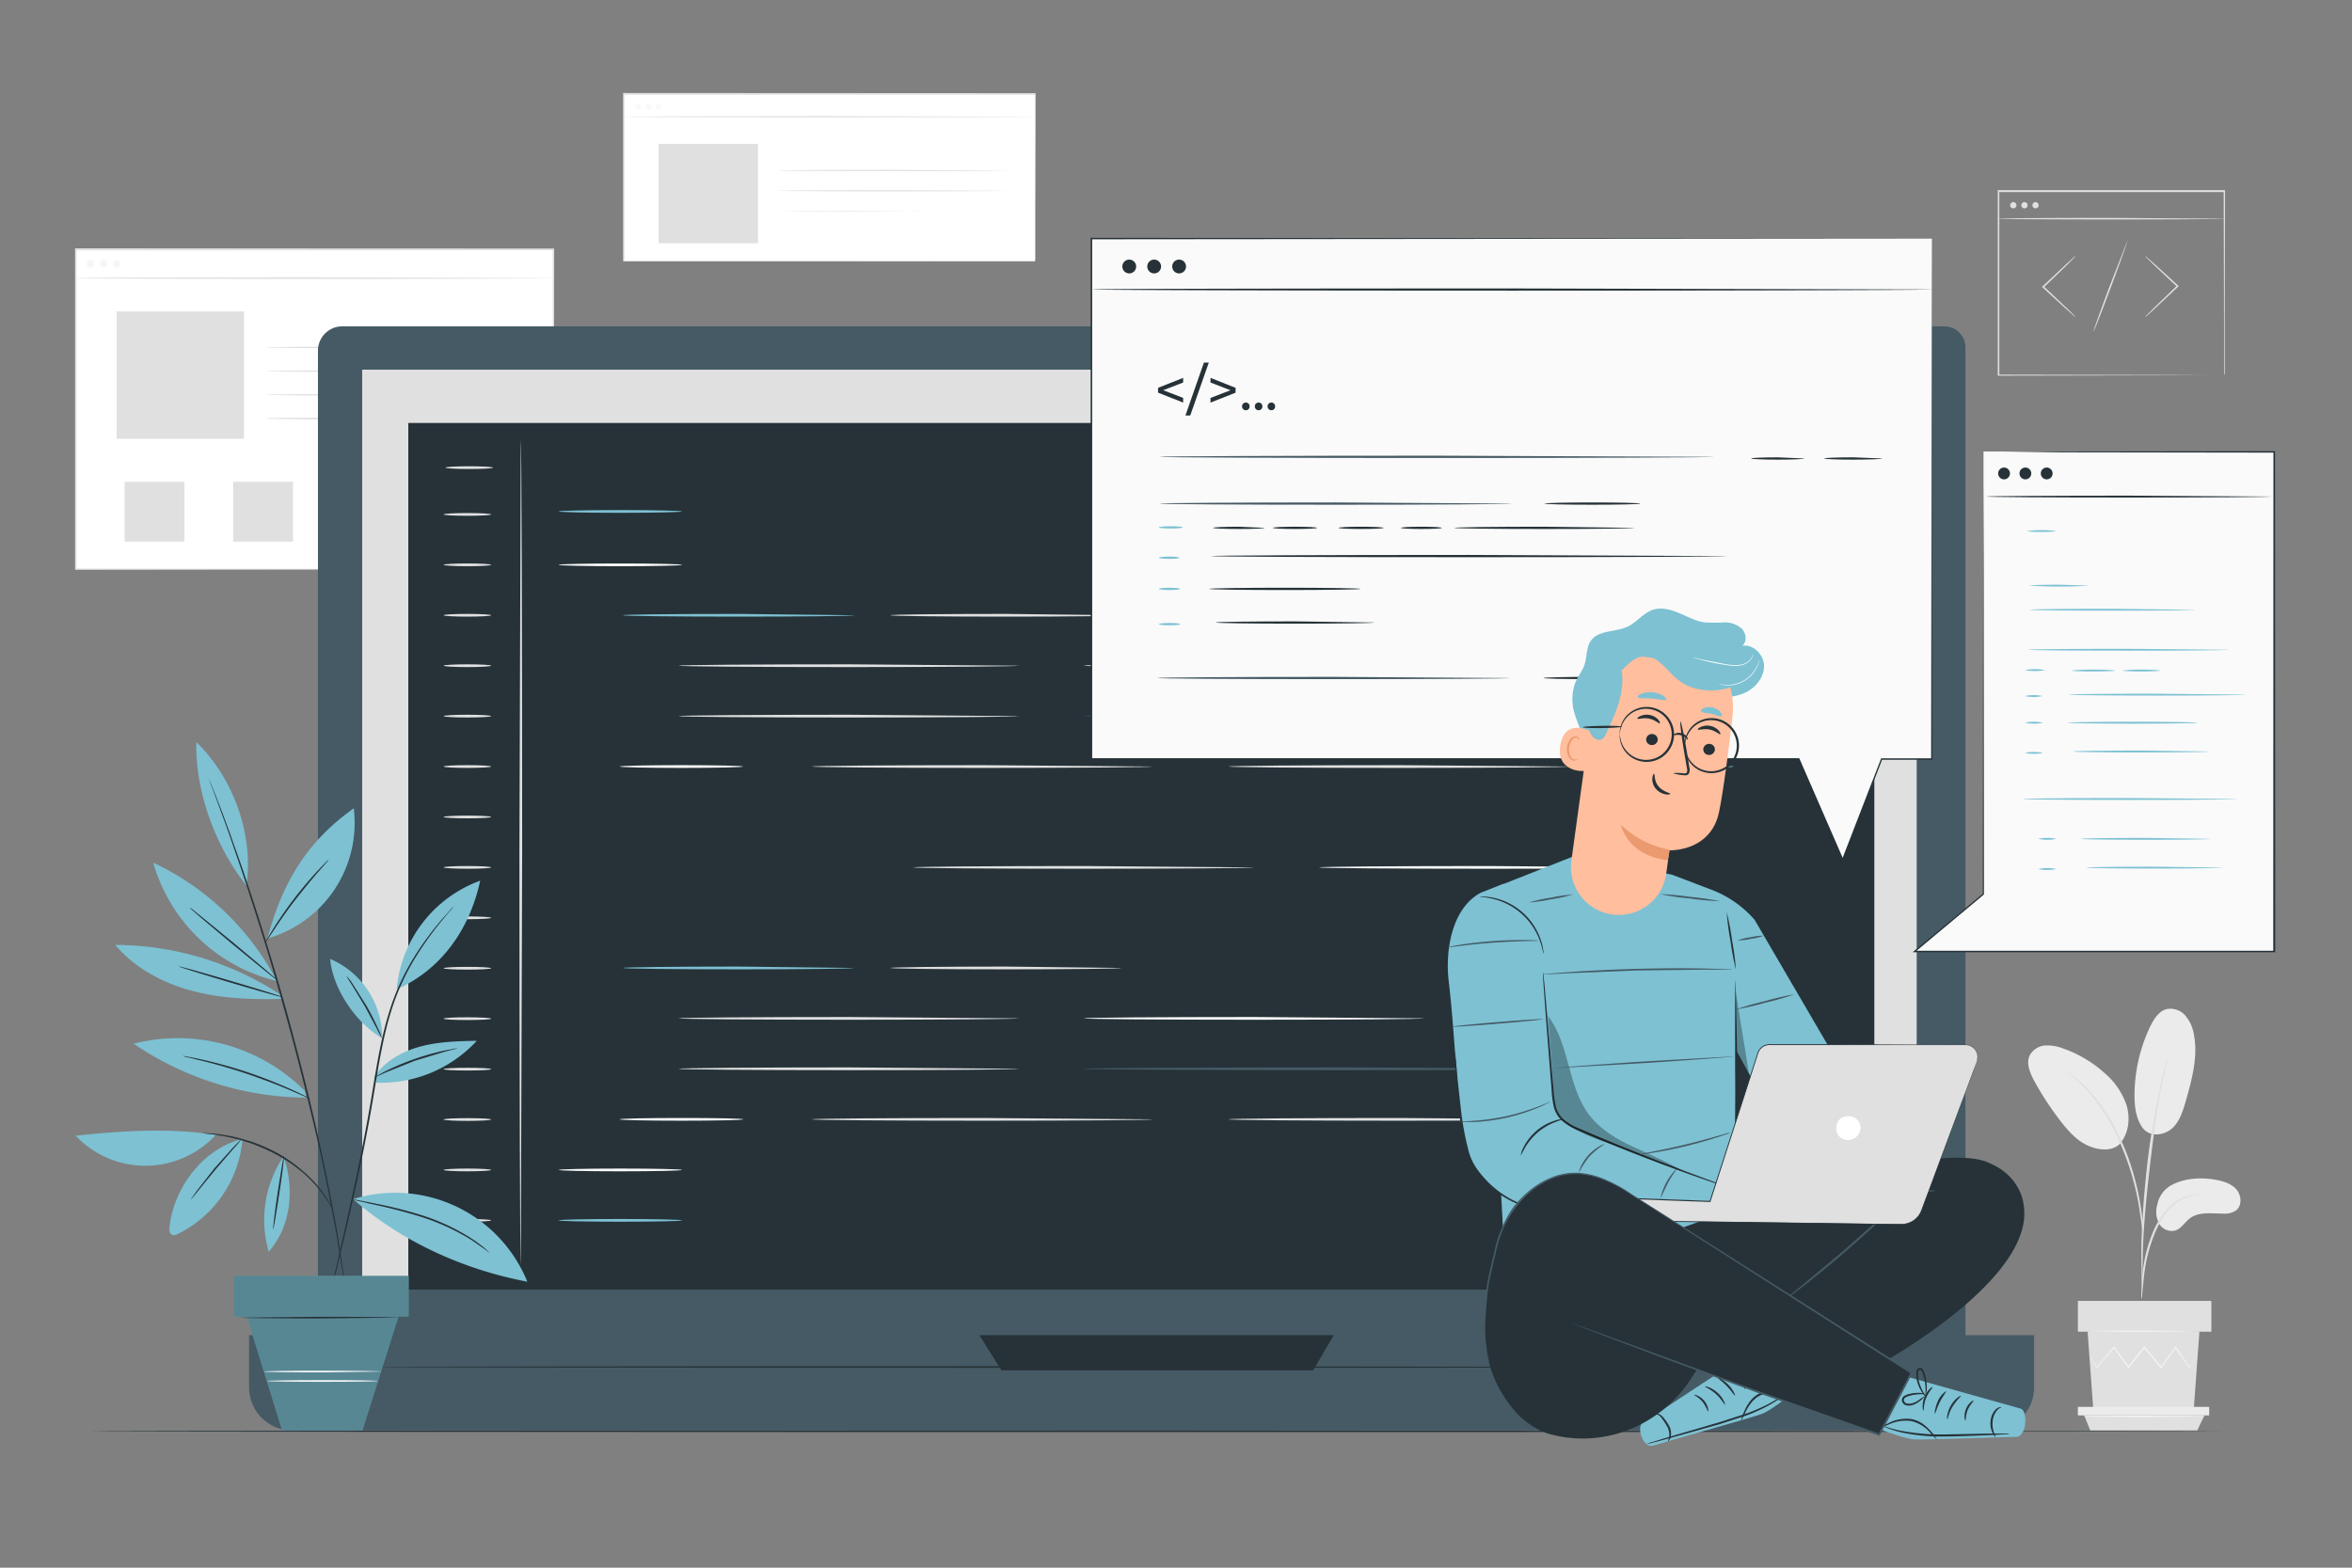 <svg xmlns="http://www.w3.org/2000/svg" xmlns:xlink="http://www.w3.org/1999/xlink" viewBox="0 0 750 500" xmlns:v="https://vecta.io/nano"><rect x="0" y="0" width="750" height="500" fill="#808080" stroke="none"/><style><![CDATA[.B{fill:#263238}.C{fill:#7dc1d3}.D{fill:#e0e0e0}.E{opacity:.3}.F{fill:#455a64}.G{fill:#fafafa}.H{fill:#ebebeb}]]></style><path d="M24.1 79.59h152.3v101.97H24.1z" fill="#fff"/><g class="D"><path d="M176.39 181.57v-1.86-5.38l-.05-20.51-.12-74.23.22.22-152.28.06h0l.27-.28v102l-.25-.25 109.72.12 31.34.07h8.34 2.15.74-.71-2.12-8.29l-31.29.06-109.88.13h-.25v-.25-102-.27h.29l152.28.06h.22v.21l-.11 74.37-.06 20.46v5.34c0 1.22-.16 1.93-.16 1.93z"/><path d="M24.1 88.69c0-.15 34.06-.27 76.08-.27l76.09.27c0 .15-34.06.28-76.09.28s-76.08-.12-76.08-.28z"/><g class="E"><path d="M30.1,84.1a1.22,1.22,0,0,1-2.44,0,1.22,1.22,0,0,1,2.44,0Z"/></g><g class="E"><path d="M34.29 84.1a1.22 1.22 0 1 1-1.22-1.22 1.22 1.22 0 0 1 1.22 1.22z"/></g><g class="E"><path d="M38.41 84.1a1.22 1.22 0 1 1-1.22-1.22 1.22 1.22 0 0 1 1.22 1.22z"/></g><path d="M37.19 99.33h40.62v40.63H37.19z"/><use xlink:href="#B"/><use xlink:href="#B" y="7.55"/><use xlink:href="#B" y="15.1"/><path d="M126.56 133.46a9.76 9.76 0 0 1-1.64.11l-4.48.08-14.79.08c-5.79 0-11 0-14.79-.08l-4.48-.08a10 10 0 0 1-1.65-.11 10 10 0 0 1 1.65-.11l4.48-.08 14.79-.08 14.79.08 4.48.08a9.76 9.76 0 0 1 1.64.11zm-86.83 20.19h19.09v19.09H39.73zm34.62 0h19.09v19.09H74.35zm34.63 0h19.09v19.09h-19.09zm34.62 0h19.09v19.09H143.6z"/></g><path d="M198.87 30.04h131.19v53.29H198.87z" fill="#fff"/><g class="D"><path d="M330.06 83.33v-1-2.77-10.6l-.08-39 .15.15-131.19.06h0l.2-.21v53.29l-.19-.2 94.06.09 27.28.06h7.31 0-7.26l-27.24.05-94.19.1h-.2v-.2-53.29-.21h.21l131.19.07h.14V30l-.08 39.06v10.57 2.74c0 .63-.11.96-.11.96z"/><path d="M199 37.23c0-.12 29.32-.21 65.48-.21l65.5.21c0 .12-29.32.21-65.5.21s-65.48-.1-65.48-.21z"/></g><g class="E H"><path d="M204.49 34a.95.95 0 1 1-1-.95 1 1 0 0 1 1 .95z"/></g><g class="E H"><path d="M207.75 34a.95.95 0 1 1-.95-.95 1 1 0 0 1 .95.95z"/></g><g class="E H"><circle cx="210.02" cy="34.01" r=".95"/></g><g class="D"><path d="M210.02 45.89h31.69v31.69h-31.69zM321 54.38c0 .12-16.31.21-36.42.21s-36.42-.09-36.42-.21 16.31-.21 36.42-.21l36.42.21zm0 6.46c0 .11-16.31.2-36.42.2s-36.42-.09-36.42-.2 16.31-.21 36.42-.21l36.42.21zm-26 6.45a1.61 1.61 0 0 1-.48 0h-1.36l-5 .07-16.57.06-16.59.02-5-.07h-1.37a1.68 1.68 0 0 1-.48 0 2.32 2.32 0 0 1 .48 0H250l5-.06 16.58-.07 16.57.07 5 .06h1.36a2.2 2.2 0 0 1 .49-.08zm389 33.87a4.68 4.68 0 0 1 .74-.85l2.16-2.16 7.24-7 .07-.06v.36l-7.29-6.87-2.17-2.12a5 5 0 0 1-.75-.83 4.57 4.57 0 0 1 .88.68l2.28 2 7.39 6.76.2.19-.2.18-.06.06-7.35 6.9-2.26 2.06a6.07 6.07 0 0 1-.88.7zm-22.13-19.54a5.39 5.39 0 0 1-.74.84L659 84.63l-7.24 7-.07.06v-.37l7.29 6.88 2.17 2.12a4.53 4.53 0 0 1 .75.83 5 5 0 0 1-.88-.69l-2.28-2-7.39-6.77-.2-.18.2-.18.06-.07 7.35-6.9 2.24-2.04a4.66 4.66 0 0 1 .87-.7zm5.69 24.14c-.13-.05 2.19-6.58 5.19-14.59l5.66-14.42c.13.05-2.2 6.58-5.19 14.59s-5.53 14.47-5.66 14.42zm41.63 13.98v-1.09-3.14-11.91l-.11-42.56.21.21h-72 0l.25-.25v58.7l-.22-.22 52 .11 14.74.06h3.92 1.36-.33-1-3.87l-14.7.06-52.17.11h-.22v-.23-58.7-.25h.26 72 .21V61l-.11 42.69v11.86 3.11c0 .72-.22 1.08-.22 1.08z"/><path d="M709.76 69.75c0 .14-16.27.25-36.33.25s-36.32-.11-36.32-.25 16.26-.25 36.32-.25l36.33.25zM643 65.46a1 1 0 1 1-1-1 1 1 0 0 1 1 1zm3.56 0a1 1 0 1 1-1-1 1 1 0 0 1 1 1zm3.53 0a1 1 0 1 1-1-1 1 1 0 0 1 1 1z"/></g><path d="M692.59 377.9c4.16-2.15 9.07-2.43 13.69-1.66 2.48.41 5.07 1.15 6.76 3s2 5.14.07 6.75a6.55 6.55 0 0 1-4.26 1.08c-3.62 0-7.64-.68-10.53 1.5-1.65 1.24-2.74 3.3-4.72 3.91a4.66 4.66 0 0 1-5.13-2.28 8 8 0 0 1-.58-5.88 9 9 0 0 1 4.7-6.42zm-9.54-18.41c2.55 3.63 7.5 2.43 9.79.21s3.26-5.44 4.15-8.5c2-7 4-14.36 2.55-21.5a12 12 0 0 0-2.75-5.85 6.23 6.23 0 0 0-5.91-2c-2.5.66-4 3.1-5.17 5.42a51.26 51.26 0 0 0-5.06 22c0 3.54.4 7.25 2.4 10.18m-6.99 5.25c2.76-3.28 3.29-8.06 2.06-12.17a23.46 23.46 0 0 0-7.21-10.46 38.88 38.88 0 0 0-12.91-7.62 13.86 13.86 0 0 0-5.81-1 6.12 6.12 0 0 0-4.88 3c-1.35 2.59 0 5.74 1.36 8.3a98.45 98.45 0 0 0 8.48 12.92c2.54 3.27 5.45 6.51 9.33 8s7.9 1.31 9.95-1.38" class="H"/><g class="D"><path d="M682.88 414.34a8.29 8.29 0 0 0 .23-1.66l.44-4.51c.18-1.8.49-4.15 1-6.61a51.47 51.47 0 0 1 2.41-7.81 28.8 28.8 0 0 1 4-7.06 15 15 0 0 1 5-4.19 14.18 14.18 0 0 1 4.25-1.32 7.69 7.69 0 0 0 1.64-.24 8.6 8.6 0 0 0-1.67 0 12.77 12.77 0 0 0-4.43 1.15 14.89 14.89 0 0 0-5.31 4.22 28.24 28.24 0 0 0-4.14 7.21 47.94 47.94 0 0 0-2.38 7.93 56.11 56.11 0 0 0-.88 6.7l-.23 4.54a7.58 7.58 0 0 0 .07 1.65z"/><path d="M683.19 410.87a3.39 3.39 0 0 0 0-.77v-2.19l.1-8.06c.16-6.8.75-14.12 1.88-24.43 1.07-9.7 2.51-21 4-28.34.32-1.67.65-3.17 1-4.48s.54-2.46.78-3.38l.52-2.13a3.24 3.24 0 0 0 .13-.76 4.49 4.49 0 0 0-.27.72q-.24.82-.63 2.1c-.28.92-.57 2-.9 3.36l-1.07 4.47a249.06 249.06 0 0 0-4.23 26.29c-1.13 10.34-1.64 19.76-1.69 26.57l.12 8.07.14 2.19a3.87 3.87 0 0 0 .12.77z"/><path d="M683.24 392.71a17.42 17.42 0 0 0 0-2.29c-.08-1.47-.29-3.6-.7-6.2a82.83 82.83 0 0 0-2-9 74 74 0 0 0-3.78-10.7 57.22 57.22 0 0 0-11.1-17.29 27.72 27.72 0 0 0-2.61-2.42l-1.12-.95-1-.7a14.27 14.27 0 0 0-1.93-1.23 68.67 68.67 0 0 1 6.32 5.64 59.9 59.9 0 0 1 10.82 17.22 84.12 84.12 0 0 1 3.81 10.6 89.48 89.48 0 0 1 2.05 8.91l.92 6.14a13.57 13.57 0 0 0 .32 2.27zm-17.55 32.03l1.82 24.92h32.02l1.82-24.92h-35.66z"/><path d="M662.59 414.91h42.57v9.82h-42.57z"/></g><path d="M662.59 448.71v2.72h2 39.87v-2.72h-41.87z" class="H"/><path d="M666.55 456.23l-1.96-4.8h38.35l-2.29 4.8h-34.1z" class="D"/><path d="M700.75 432.88s0 .09-.15.23l-.48.64-1.86 2.38-.08.11-.09-.11-4.58-6.34h.27l-4.52 6.39-.14.2-.16-.19-5.35-6.36h.31l-.29.37-4.79 6-.16.2-.14-.21-4.52-6.39h.26l-5.55 6.33-.1.11-.08-.12-1.74-2.93-.45-.78a1.39 1.39 0 0 1-.13-.27 1.6 1.6 0 0 0 .18.24l.5.75 1.83 2.87h-.18l5.47-6.41.14-.16.12.17 4.56 6.36h-.31l4.78-6 .29-.37.15-.19.16.19 5.33 6.38H689l4.56-6.36.14-.18.13.18 4.48 6.41h-.16l1.94-2.33.52-.6a1.17 1.17 0 0 1 .14-.21zm1.04-8.31c0 .11-8 .2-17.92.2s-17.92-.09-17.92-.2 8-.2 17.92-.2l17.92.2zm1.62 27.13c0 .11-8.72.2-19.47.2s-19.48-.09-19.48-.2 8.72-.2 19.48-.2l19.47.2z" fill="#f5f5f5"/><g class="F"><path d="M109.14 104.09H620a6.74 6.74 0 0 1 6.74 6.74V437a14.57 14.57 0 0 1-14.57 14.57H116A14.57 14.57 0 0 1 101.39 437V111.85a7.75 7.75 0 0 1 7.75-7.76z"/><path d="M79.42,425.83H648.63a0,0,0,0,1,0,0V442.5a13.72,13.72,0,0,1-13.72,13.72H93.14A13.72,13.72,0,0,1,79.42,442.5V425.83a0,0,0,0,1,0,0Z"/></g><path d="M115.49 117.9h495.7v293.4h-495.7z" class="D"/><path d="M312.29 425.83l7.06 11.23h99.39l6.56-11.23H312.29zM130.2 134.9h467.48v276.4H130.2z" class="B"/><g class="D"><path d="M166.07 403.18c-.24 0-.44-58.86-.44-131.46l.44-131.49c.24 0 .44 58.86.44 131.49l-.44 131.46z"/><use xlink:href="#C"/><path d="M157.22 149.15c0 .24-3.4.44-7.59.44s-7.59-.2-7.59-.44 3.4-.44 7.59-.44 7.59.2 7.59.44z"/><use xlink:href="#C" y="16.08"/><path d="M156.64 196.23c0 .25-3.4.44-7.59.44s-7.6-.19-7.6-.44 3.4-.43 7.6-.43 7.59.2 7.59.43zm0 16.09c0 .24-3.4.44-7.59.44s-7.6-.2-7.6-.44 3.4-.44 7.6-.44 7.59.19 7.59.44z"/><use xlink:href="#C" y="64.33"/><use xlink:href="#C" y="80.41"/><path d="M156.64 260.56c0 .25-3.4.44-7.59.44s-7.6-.19-7.6-.44 3.4-.43 7.6-.43 7.59.19 7.59.43zm0 16.09c0 .24-3.4.43-7.59.43s-7.6-.19-7.6-.43 3.4-.44 7.6-.44 7.59.19 7.59.44z"/><use xlink:href="#C" y="128.66"/><use xlink:href="#C" y="144.74"/><path d="M156.64 324.89c0 .25-3.4.44-7.59.44s-7.6-.19-7.6-.44 3.4-.43 7.6-.43 7.59.19 7.59.43zm0 16.11c0 .24-3.4.43-7.59.43s-7.6-.19-7.6-.43 3.4-.44 7.6-.44 7.59.17 7.59.44z"/><use xlink:href="#C" y="192.99"/><use xlink:href="#C" y="209.07"/><path d="M156.64 389.22c0 .25-3.4.44-7.59.44s-7.6-.19-7.6-.44 3.4-.44 7.6-.44 7.59.22 7.59.44z"/></g><g class="C"><use xlink:href="#D"/><path d="M217.51 389.22c0 .25-8.82.44-19.7.44s-19.71-.19-19.71-.44 8.82-.44 19.71-.44 19.7.22 19.7.44zm54.89-192.99c0 .25-16.51.44-36.87.44s-36.87-.19-36.87-.44 16.5-.43 36.87-.43l36.87.43z"/></g><g class="D"><path d="M357.68 196.23c0 .25-16.51.44-36.87.44s-36.88-.19-36.88-.44 16.51-.43 36.88-.43l36.87.43z"/><use xlink:href="#E"/><use xlink:href="#E" y="16.08"/><path d="M399.9 276.65c0 .24-24.34.43-54.34.43s-54.35-.19-54.35-.43 24.33-.44 54.35-.44l54.34.44zm-32.29-32.17c0 .24-24.33.44-54.33.44s-54.35-.2-54.35-.44 24.33-.44 54.35-.44l54.33.44zm132.81 0c0 .24-24.33.44-54.33.44s-54.35-.2-54.35-.44 24.33-.44 54.35-.44l54.33.44z"/></g><path d="M454.24 212.32c0 .24-24.34.44-54.34.44s-54.34-.2-54.34-.44 24.32-.44 54.34-.44l54.34.44zm75.07 64.33c0 .24-24.33.43-54.34.43s-54.34-.19-54.34-.43 24.32-.44 54.34-.44l54.34.44z" class="G"/><path d="M514.32 228.4c0 .24-37.78.44-84.38.44s-84.38-.2-84.38-.44 37.77-.44 84.38-.44l84.38.44z" class="F"/><g class="G"><use xlink:href="#D" y="17.03"/><use xlink:href="#D" y="210.02"/><path d="M237 244.48c0 .24-8.82.44-19.71.44s-19.71-.2-19.71-.44 8.83-.44 19.71-.44 19.71.2 19.71.44z"/></g><g class="C"><use xlink:href="#D" x="335.42" y="81.36"/><path d="M272.4 308.72c0 .24-16.51.44-36.87.44s-36.87-.2-36.87-.44 16.5-.44 36.87-.44l36.87.44z"/></g><g class="D"><path d="M357.68 308.72c0 .24-16.51.44-36.87.44s-36.88-.2-36.88-.44 16.51-.44 36.88-.44l36.87.44z"/><use xlink:href="#E" y="112.48"/><use xlink:href="#E" y="128.56"/><path d="M367.61 357c0 .25-24.33.44-54.33.44s-54.35-.19-54.35-.44 24.33-.43 54.35-.43l54.33.43zm132.81 0c0 .25-24.33.44-54.33.44s-54.35-.19-54.35-.44 24.33-.43 54.35-.43l54.33.43z"/></g><path d="M454.24 324.8c0 .24-24.34.44-54.34.44s-54.34-.2-54.34-.44 24.32-.44 54.34-.44l54.34.44z" class="G"/><path d="M514.32 340.88c0 .24-37.78.44-84.38.44s-84.38-.2-84.38-.44 37.77-.44 84.38-.44l84.38.44z" class="F"/><path d="M237 357c0 .25-8.82.44-19.71.44s-19.71-.19-19.71-.44 8.83-.43 19.71-.43 19.71.15 19.71.43z" class="G"/><path d="M552.93 357c0 .25-8.82.44-19.7.44s-19.71-.19-19.71-.44 8.82-.43 19.71-.43 19.7.15 19.7.43z" class="C"/><path d="M563.44 436c0 .14-100.64.26-224.76.26s-224.78-.14-224.78-.26 100.62-.26 224.78-.26l224.76.26z" class="B"/><g class="C"><path d="M97.07 347.83a57.06 57.06 0 0 0-54.45-14.95 99.15 99.15 0 0 0 55.1 17.21M78.6 282.43c2.27-16.05-4-34.1-16-45.76-.39 15.9 6.32 33.79 16 45.76"/><path d="M88.21 312.74a85.64 85.64 0 0 0-39.35-37.61 54.08 54.08 0 0 0 39.5 37.78m1.84 5.67c-9.69.28-19.5-.06-28.87-2.54S43 308.79 36.74 301.37a96.45 96.45 0 0 1 53.31 16.27m-4.77-18.32c4.92-18.44 13-31.19 27.53-41.52a38.33 38.33 0 0 1-27.53 41.52m36.58 31.8a27.28 27.28 0 0 0-16.58-25.28c.81 9.52 8.29 20.53 16.58 25.28m4.63-15.55a40.68 40.68 0 0 1 26.64-34.69c-3.35 15.41-12.25 28.24-26.64 34.69m-6.98 27.59c3.42-4.89 9-7.93 14.77-9.44s11.8-1.65 17.76-1.77A41.53 41.53 0 0 1 120 345.31m-7.41 37.14a45.5 45.5 0 0 1 55.56 26.33C148 405 128.05 396 112.59 382.45M90.44 368.8c3.35 9.91 2.7 21.89-4.75 30.43a36.34 36.34 0 0 1 4.75-30.43m-13.1-5.51a37.28 37.28 0 0 1-20.59 30.26 2.34 2.34 0 0 1-1.82.3c-.91-.37-1-1.61-.88-2.59 1.46-12.69 10.87-25 23.29-28M68.79 362a30.58 30.58 0 0 1-44.67.23c14.2-1.55 30.58-2.59 44.67-.23"/></g><g class="B"><path d="M66.66 248.49s0 .15.13.42l.44 1.2 1.71 4.6 2.67 7.29 1.64 4.56 1.75 5.13c2.52 7.19 5.31 15.82 8.33 25.43s6.07 20.25 9.13 31.47 5.69 22 8 31.78 4.12 18.69 5.49 26.19q.53 2.81 1 5.34.47 2.53.81 4.77l1.25 7.66.74 4.85q.14.79.21 1.26a2.72 2.72 0 0 0 .09.43 2.43 2.43 0 0 0 0-.44c0-.31-.09-.73-.16-1.26l-.64-4.87a272.44 272.44 0 0 0-1.16-7.68l-.77-4.78c-.27-1.69-.63-3.48-1-5.35-1.33-7.51-3.19-16.39-5.38-26.23S96 339.68 93 328.44 86.82 306.6 83.83 297s-5.88-18.23-8.44-25.4q-1-2.7-1.81-5.13l-1.69-4.55c-1-2.84-2-5.28-2.75-7.26s-1.39-3.49-1.81-4.56l-.48-1.18a3 3 0 0 0-.19-.43z"/><path d="M144.66 289.11s-.09.07-.25.23l-.68.71-2.52 2.83a98.46 98.46 0 0 0-8.36 11.12 74.82 74.82 0 0 0-8.74 18.71c-2.35 7.44-3.8 15.9-5.25 24.75-2.88 17.7-6.43 33.56-9 45l-3.08 13.58-.81 3.69a21.91 21.91 0 0 0-.2 1 1.05 1.05 0 0 0 0 .33s0-.11.1-.32.15-.56.25-.95l.92-3.67 3.24-13.55c2.66-11.45 6.27-27.3 9.16-45 1.45-8.85 2.88-17.29 5.18-24.7a75.68 75.68 0 0 1 8.59-18.64 108.93 108.93 0 0 1 8.2-11.22c1-1.26 1.88-2.23 2.44-2.88l.64-.75zM64.55 361.4a1.74 1.74 0 0 0 .51.09l1.47.17 1.06.1 1.26.19 3 .51 1.77.36 1.89.47c1.31.3 2.67.78 4.12 1.22a61.35 61.35 0 0 1 9 4 51.22 51.22 0 0 1 8.06 5.6 38.41 38.41 0 0 1 3.09 3 32.77 32.77 0 0 1 2.45 2.82 29.38 29.38 0 0 1 1.81 2.5 17.24 17.24 0 0 1 1.24 2l.75 1.27c.18.29.28.44.3.43a1.56 1.56 0 0 0-.2-.47l-.67-1.33a15.44 15.44 0 0 0-1.17-2 26.41 26.41 0 0 0-1.76-2.56 29.72 29.72 0 0 0-2.42-2.9 40.62 40.62 0 0 0-3.09-3 49.41 49.41 0 0 0-8.1-5.87 58 58 0 0 0-9.1-4l-4.16-1.17-1.91-.45-1.75-.29c-1.13-.23-2.17-.34-3.08-.44l-1.26-.15-1.07-.05-1.48-.06a1.89 1.89 0 0 0-.56.01zm-4.05-71.95a6.82 6.82 0 0 0 1 1l2.95 2.55 9.77 8.21 9.88 8.08 3 2.41a8.11 8.11 0 0 0 1.16.82 7.3 7.3 0 0 0-1-1L84.34 309l-9.77-8.2-9.87-8.08-3-2.41a6.94 6.94 0 0 0-1.2-.86zM57 308.23c0 .15 7.42 2.47 16.65 5.2s16.77 4.83 16.81 4.69-7.41-2.48-16.65-5.21-16.75-4.82-16.81-4.68zm27.54-7.48a5.78 5.78 0 0 0 .77-1.07l2-3c1.66-2.52 4-6 6.83-9.63s5.5-6.85 7.48-9.13l2.36-2.69a5.88 5.88 0 0 0 .83-1 6 6 0 0 0-1 .88c-.61.6-1.46 1.48-2.49 2.59-2.07 2.21-4.82 5.38-7.63 9.05s-5.14 7.17-6.73 9.75c-.79 1.29-1.41 2.35-1.82 3.09a7.08 7.08 0 0 0-.6 1.16zm25.89 10.43a26.69 26.69 0 0 0 1.75 2.88l4.19 6.93 3.82 7.15a25.89 25.89 0 0 0 1.58 3 17.13 17.13 0 0 0-1.23-3.14 85.84 85.84 0 0 0-3.7-7.25l-4.34-6.88a17.69 17.69 0 0 0-2.07-2.69z"/><path d="M119.29 343.67c0 .07 1.46-.62 3.79-1.67l9.25-3.7 9.55-2.88 4-1.05a4 4 0 0 0-1.11.11l-3 .57a82.77 82.77 0 0 0-18.87 6.6l-2.69 1.42a4.31 4.31 0 0 0-.92.6zm-6.97 38.84a2.29 2.29 0 0 0 .46.16l1.34.34 5 1.15a162.32 162.32 0 0 1 16.19 4.27 71.7 71.7 0 0 1 15.11 7.1l4.17 2.9a16.14 16.14 0 0 0 1.5 1.11s-.11-.14-.34-.36l-1-.92a45 45 0 0 0-4.09-3.05 66.09 66.09 0 0 0-15.14-7.29 135.27 135.27 0 0 0-16.29-4.14l-5-1a15.25 15.25 0 0 0-1.91-.27zm-25.22 9.58c.15 0 1-5.21 2-11.68s1.6-11.74 1.45-11.76-1 5.21-2 11.68-1.55 11.74-1.45 11.76zm-26.26-9.53a27.72 27.72 0 0 0 2.37-2.81l5.61-6.85 5.78-6.7a29.16 29.16 0 0 0 2.4-2.82 3.73 3.73 0 0 0-.76.65l-1.89 1.91-5.91 6.61-5.49 7-1.56 2.19a3.65 3.65 0 0 0-.55.82z"/></g><path d="M130.33 406.91v12.97h-3.25l-11.53 36.4H89.98l-11.17-36.04-4.33-.36v-12.97h55.85z" class="C"/><g class="E"><path d="M130.33 406.91v12.97h-3.25l-11.53 36.4H89.98l-11.17-36.04-4.33-.36v-12.97h55.85z"/></g><path d="M76.64 420.24c0 .15 11.3.27 25.22.27l25.22-.27c0-.15-11.29-.27-25.22-.27l-25.22.27zm-18.39-83.45a10 10 0 0 0 1.64.44l4.49 1.09c3.78.93 9 2.35 14.61 4.25s10.64 3.9 14.22 5.44l4.23 1.85a10.75 10.75 0 0 0 1.57.64 9.92 9.92 0 0 0-1.48-.83c-1-.5-2.39-1.19-4.17-2a150.22 150.22 0 0 0-14.19-5.61 147.14 147.14 0 0 0-14.7-4.11c-1.91-.42-3.46-.73-4.54-.91a9.54 9.54 0 0 0-1.68-.25z" class="B"/><path d="M85.13 440.45c0 .15 7.93.27 17.7.27s17.69-.12 17.69-.27-7.92-.27-17.69-.27-17.7.12-17.7.27zm-.99-3.01c0 .15 8.4.27 18.75.27l18.75-.27c0-.15-8.39-.27-18.75-.27s-18.75.12-18.75.27z" class="G"/><path d="M709.46 456.48c0 .15-152.44.27-340.44.27s-340.48-.12-340.48-.27 152.46-.26 340.46-.26l340.46.26z" class="B"/><path d="M616.04 76.13H348.05v165.96h225.6l13.97 32.13L600 242.09h16.04V76.13z" class="G"/><g class="B"><path d="M616 76.12l.2 166v.2H600l.19-.13-12.37 32.13-.19.51-.22-.5-14-32.13.21.14h-204-21.83v-.26-166-.23h.24l268 .23-268 .24.24-.24v166l-.26-.26h21.58 204 .15l.06.14 14 32.14h-.41l12.42-32.1.05-.14H616l-.2.2.2-165.94zm-.1 16.2c0 .2-59.88.37-133.72.37s-133.73-.17-133.73-.37S408.32 92 482.18 92l133.72.32zM362.29 85a2.2 2.2 0 1 1-2.19-2.2 2.2 2.2 0 0 1 2.19 2.2zm7.95 0a2.2 2.2 0 1 1-2.19-2.2 2.2 2.2 0 0 1 2.19 2.2zm7.95 0a2.2 2.2 0 1 1-2.2-2.2 2.2 2.2 0 0 1 2.2 2.2zm-.91 37l-6.36 2.46 6.36 2.45v1.49l-8-3.17v-1.53l8-3.18zm6.62-6.35h1.56l-5.92 16.88H378zm10.1 8.05v1.54l-8 3.17v-1.49l6.38-2.45L386 122v-1.49zm2.06 5.91a1.2 1.2 0 0 1 1.22-1.22 1.18 1.18 0 0 1 1.19 1.22 1.2 1.2 0 0 1-1.19 1.24 1.22 1.22 0 0 1-1.22-1.24z"/><use xlink:href="#F"/><use xlink:href="#F" x="4.07"/></g><path d="M546.5 145.71c0 .2-39.61.36-88.47.36s-88.48-.16-88.48-.36 39.61-.37 88.48-.37l88.47.37z" class="F"/><path d="M575.4 146.23c0 .2-3.8.37-8.5.37s-8.5-.17-8.5-.37 3.81-.37 8.5-.37l8.5.37zm24.85 0c0 .2-4.16.37-9.28.37s-9.29-.17-9.29-.37 4.16-.37 9.29-.37l9.28.37z" class="B"/><path d="M482.23 160.62c0 .2-25.18.36-56.24.36s-56.23-.16-56.23-.36 25.17-.37 56.23-.37l56.24.37zm-.81 55.63c0 .2-25.18.36-56.23.36s-56.24-.16-56.24-.36 25.18-.37 56.24-.37l56.23.37z" class="F"/><path d="M523.09 160.62c0 .2-6.85.36-15.3.36s-15.3-.16-15.3-.36 6.85-.37 15.3-.37 15.3.16 15.3.37zm-.32 55.63c0 .2-6.85.36-15.3.36s-15.3-.16-15.3-.36 6.85-.37 15.3-.37 15.3.17 15.3.37z" class="B"/><path d="M377.14 168.2c0 .2-1.7.37-3.8.37s-3.79-.17-3.79-.37 1.7-.36 3.79-.36 3.8.16 3.8.36z" class="C"/><path d="M403.29 168.36c0 .2-3.69.36-8.24.36s-8.24-.16-8.24-.36 3.69-.37 8.24-.37l8.24.37zm16.71 0c0 .2-3.16.36-7.06.36s-7.06-.16-7.06-.36 3.16-.37 7.06-.37 7.06.17 7.06.37zm21.22 0c0 .2-3.22.36-7.19.36s-7.2-.16-7.2-.36 3.22-.37 7.2-.37 7.19.17 7.19.37zm18.57 0c0 .2-2.93.36-6.54.36s-6.54-.16-6.54-.36 2.93-.37 6.54-.37 6.54.17 6.54.37zm61.47 0c0 .2-12.88.36-28.77.36s-28.78-.16-28.78-.36 12.88-.37 28.78-.37l28.77.37z" class="B"/><path d="M376.09 177.88c0 .2-1.46.37-3.27.37s-3.27-.17-3.27-.37 1.46-.37 3.27-.37 3.27.17 3.27.37zm.26 9.94c0 .2-1.52.37-3.4.37s-3.4-.17-3.4-.37 1.52-.37 3.4-.37 3.4.17 3.4.37zm0 11.25c0 .2-1.52.36-3.4.36s-3.4-.16-3.4-.36 1.52-.37 3.4-.37 3.4.16 3.4.37z" class="C"/><path d="M438.34 198.54c0 .21-11.36.37-25.37.37s-25.37-.16-25.37-.37 11.36-.36 25.37-.36l25.37.36zm-4.44-10.72c0 .2-10.84.37-24.2.37s-24.19-.17-24.19-.37 10.83-.37 24.19-.37 24.2.17 24.2.37zm116.92-10.46c0 .2-36.9.36-82.39.36s-82.4-.16-82.4-.36 36.88-.37 82.4-.37l82.39.37z" class="B"/><path d="M632.5 144v141.04l-21.93 18.29h21.93 2.16 90.6V144H632.5z" class="G"/><g class="B"><path d="M632.5 144h1.62 4.8 18.47l67.87-.1h.2v.2l.06 159.33v.26h-16.34-98.61-.66l.51-.43 21.94-18.29-.09.18.12-102.2.06-28.71v-7.56-1.93-.64.67 2 7.6l.06 28.75.11 102.06v.1l-.08.07-21.92 18.31-.16-.43h98.61 16.08l-.26.26.06-159.33.2.19-67.75-.1L639 144h-4.84z"/><use xlink:href="#G"/><use xlink:href="#G" x="6.8"/><use xlink:href="#G" x="13.6"/></g><path d="M699.76 194.47c0 .17-11.76.3-26.26.3s-26.26-.13-26.26-.3 11.75-.3 26.26-.3l26.26.3zm10.96 12.76c0 .16-14.31.3-32 .3s-32-.14-32-.3 14.31-.3 32-.3l32 .3zm2.6 47.6c0 .17-15.26.3-34.08.3s-34.08-.13-34.08-.3 15.26-.3 34.08-.3l34.08.3zm-61.16-41.11a17.7 17.7 0 0 1-6.49 0 17.7 17.7 0 0 1 6.49 0zm22.39.13c0 .17-3.16.3-7 .3s-7-.13-7-.3a83 83 0 0 1 14.1 0zm14.32 0c0 .17-2.7.3-6 .3s-6.05-.13-6.05-.3a61.05 61.05 0 0 1 12.09 0zm-37.6 8.15a13.22 13.22 0 0 1-5.6 0 13.22 13.22 0 0 1 5.6 0zm.22 8.51a14.26 14.26 0 0 1-5.82 0 13.81 13.81 0 0 1 5.82 0zm0 9.62a14.26 14.26 0 0 1-5.82 0 14.26 14.26 0 0 1 5.82 0zm53.05-.45c0 .17-9.72.3-21.71.3s-21.71-.13-21.71-.3 9.72-.3 21.71-.3l21.71.3zm-3.81-9.17c0 .16-9.27.3-20.7.3s-20.7-.14-20.7-.3 9.26-.31 20.7-.31 20.7.14 20.7.31zm-45 37.03a14.26 14.26 0 0 1-5.82 0 14.26 14.26 0 0 1 5.82 0zm0 9.63a14.26 14.26 0 0 1-5.82 0 13.81 13.81 0 0 1 5.82 0zm53.05-.45c0 .16-9.72.3-21.71.3s-21.71-.14-21.71-.3 9.71-.3 21.71-.3l21.71.3zm-3.78-9.18c0 .17-9.27.3-20.7.3s-20.71-.13-20.71-.3 9.27-.3 20.71-.3l20.7.3zm11.13-45.99c0 .17-12.62.3-28.18.3s-28.18-.13-28.18-.3 12.62-.3 28.18-.3l28.18.3z" class="C"/><path d="M724.39 158.38c0 .16-20.37.3-45.49.3s-45.49-.14-45.49-.3 20.36-.3 45.49-.3l45.49.3z" class="B"/><path d="M666.43 186.78a154.07 154.07 0 0 1-19.22 0c0-.17 4.3-.3 9.61-.3l9.61.3zm-10.88-17.41c0 .17-2 .3-4.53.3s-4.53-.13-4.53-.3a34.35 34.35 0 0 1 9.06 0zm-80.28 205.39l20.14-19.91-35.92-61.51a34.66 34.66 0 0 0-13.78-9.59l-12.65-4.81-31.45-5.77-22.32 8.83a13.35 13.35 0 0 0-8.37 14l5.84 49.16 3.44 64 81.13-14.08-8.16-23.67.27-36.92z" class="C"/><path d="M553.91 369.82c.19 0 .24-12.79.11-28.56l-.57-28.56c-.19 0-.24 12.79-.11 28.56l.57 28.56z" class="B"/><path d="M550.94,379.2l-49-19.73a11.23,11.23,0,0,1-7-9.54l-3.58-47s.42-20-12.06-21l-7.11,2.79C463,289.64,460.73,303,462,313.32c1.77,14.66,2.51,35.41,4.5,48.14,1.63,10.41,7.88,18.64,17.78,22.25l60.38,13.07Z" class="C"/><g class="B"><path d="M492.05 310.1a7.87 7.87 0 0 1 .15 1.07l.32 3.1 1 11.4 1.45 16.91.41 4.89a37.58 37.58 0 0 0 .63 5 8.35 8.35 0 0 0 2.43 4.4 16.45 16.45 0 0 0 4.53 2.81c13.51 5.85 26 10.68 35 14.07l10.74 4 2.92 1.07a5.79 5.79 0 0 1 1 .42 7.52 7.52 0 0 1-1-.29l-3-1c-2.57-.85-6.27-2.13-10.82-3.76-9.09-3.29-21.57-8-35.13-13.91a17.13 17.13 0 0 1-4.7-2.94 8.92 8.92 0 0 1-2.61-4.73 37.2 37.2 0 0 1-.62-5.12q-.21-2.5-.39-4.89l-1.32-16.93-.83-11.41-.19-3.11a8 8 0 0 1 .03-1.05zM464 335.65a1.86 1.86 0 0 1 .1.63c0 .49.1 1.09.16 1.81l.58 6.67 1.1 9.86a94.25 94.25 0 0 0 2.22 11.91 17.56 17.56 0 0 0 2.39 5.67 32.43 32.43 0 0 0 3.66 4.5 31.28 31.28 0 0 0 7.85 5.89 29.56 29.56 0 0 0 8.61 2.82 2.85 2.85 0 0 1-.64 0 13.08 13.08 0 0 1-1.82-.23 24.1 24.1 0 0 1-6.41-2.18 30.88 30.88 0 0 1-8.06-5.87 31.8 31.8 0 0 1-3.76-4.57 18.16 18.16 0 0 1-2.5-5.86 89.82 89.82 0 0 1-2.18-12l-1-9.9-.37-6.69v-1.83a2.58 2.58 0 0 1 .07-.63z"/><path d="M484.93 368.54a7.13 7.13 0 0 1 .89-2.62 16.81 16.81 0 0 1 9.94-8.49 7.15 7.15 0 0 1 2.72-.47c0 .11-1 .31-2.56.91a19.59 19.59 0 0 0-5.56 3.3 19.29 19.29 0 0 0-4.13 5l-1.3 2.37z"/></g><g class="E"><path d="M536.85,373.6c-5.24-3-10.37-5.24-15.85-7.73s-10.85-5.69-14.43-10.52c-6.77-9.12-6-22.28-12.92-31.28L495,342.22c.42,5.55-.43,11,3.14,14.8,3,3.17,8.88,5.61,13,7,8.35,2.75,17.34,6.84,25.68,9.6"/></g><path d="M553.45 316.16l4.24 26.16-4.01-7.41-.23-18.75z" class="E"/><path d="M490.57 300a4.25 4.25 0 0 1-1.13.09l-3.1.08c-2.61.07-6.21.2-10.18.48s-7.55.67-10.15 1l-3.07.36a5.6 5.6 0 0 1-1.13.08 4 4 0 0 1 1.1-.28c.72-.15 1.76-.33 3-.53 2.59-.4 6.18-.84 10.16-1.13s7.6-.36 10.22-.33c1.31 0 2.37.05 3.1.09a5.46 5.46 0 0 1 1.18.09zm1.43 25.06c0 .14-6.42.79-14.35 1.44s-14.39 1.08-14.4.93 6.41-.79 14.35-1.45 14.4-1.07 14.4-.92zm2.33 26.31a5.35 5.35 0 0 1-1 .58c-.67.35-1.65.81-2.9 1.33a59.94 59.94 0 0 1-20.43 4.58h-3.19a4.39 4.39 0 0 1-1.16-.09 5.73 5.73 0 0 1 1.16-.11c.75 0 1.83-.09 3.17-.2a73.76 73.76 0 0 0 10.3-1.46 72.85 72.85 0 0 0 10-3l3-1.17a5 5 0 0 1 1.05-.46zm17.43 13.5a25.72 25.72 0 0 0-4.86 3.9 27.16 27.16 0 0 0-3.39 5.23 5 5 0 0 1 .54-1.79 14.27 14.27 0 0 1 6-6.62 4.63 4.63 0 0 1 1.71-.72zm17.73 17.32a19.05 19.05 0 0 1 5.24-9.56c.12.1-1.42 2-2.86 4.65l-2.38 4.91zm-27.94-96.89a49.44 49.44 0 0 1-6.93 1.52 48.7 48.7 0 0 1-7 1 47.4 47.4 0 0 1 6.93-1.52 48.7 48.7 0 0 1 7-1zm46.93 2.14a90.29 90.29 0 0 1-9.62-.88 87.75 87.75 0 0 1-9.55-1.4 93.55 93.55 0 0 1 9.62.88 90.79 90.79 0 0 1 9.55 1.4zm4 21.82a2.07 2.07 0 0 1-.61 0h-1.76-6.47l-21.33.25-21.32.85-6.46.34-1.75.07a2.09 2.09 0 0 1-.62 0 3.38 3.38 0 0 1 .61-.09l1.75-.18 6.45-.5c5.45-.38 13-.78 21.33-1s15.88-.2 21.35-.1l6.46.18 1.76.08a3.27 3.27 0 0 1 .61.1zm.58 27.65c0 .14-12.85 1.1-28.72 2.15l-28.76 1.63c-.01-.14 12.85-1.11 28.72-2.15l28.76-1.63zm-1.37 24.35a5.76 5.76 0 0 1-1.08.46l-3 1c-2.57.84-6.16 1.89-10.17 2.86s-7.68 1.66-10.35 2.07c-1.34.22-2.42.37-3.17.45a6.08 6.08 0 0 1-1.18.08 5.34 5.34 0 0 1 1.15-.28l3.13-.61a235.66 235.66 0 0 0 10.3-2.22c4-.96 7.59-1.95 10.18-2.7l3.07-.89a4.64 4.64 0 0 1 1.12-.22zm20.57-44.14a89.43 89.43 0 0 1-9.34 2.68 91.06 91.06 0 0 1-9.47 2.18 91.28 91.28 0 0 1 9.34-2.68 88.66 88.66 0 0 1 9.47-2.18zm-9.81-18.69a17.11 17.11 0 0 1-4.13 1 17.61 17.61 0 0 1-4.24.5 18 18 0 0 1 4.14-1 17.55 17.55 0 0 1 4.23-.5z" class="F"/><path d="M492.2 304.23c-.1 0-.26-1.66-1.17-4.17a21.11 21.11 0 0 0-14.86-13.36c-2.6-.64-4.29-.61-4.28-.71a4.38 4.38 0 0 1 1.18-.05 18.31 18.31 0 0 1 3.18.41 20.34 20.34 0 0 1 15.12 13.59 17.14 17.14 0 0 1 .74 3.12 4.3 4.3 0 0 1 .09 1.17zm58.4-13.33a80.32 80.32 0 0 1 1.73 9.14 80.84 80.84 0 0 1 1.21 9.23 84.48 84.48 0 0 1-1.72-9.15 82.68 82.68 0 0 1-1.22-9.22z" class="B"/><path d="M605.24 438.29l39.19 11c2.27.8 1.89 9.11-1.64 9-1.67-.06-28.94 1-32.39.8s-13.84-4.31-13.84-4.31z" class="C"/><g class="B"><path d="M620.94 452.66c.19 0 .44-2 1.66-4s2.78-3.32 2.66-3.47-1.94.92-3.21 3.15-1.27 4.34-1.11 4.32zm-3.94-1.78c.18 0 .56-1.75 1.57-3.72s2.19-3.34 2-3.47a7.18 7.18 0 0 0-2.62 3.19c-.95 2.12-1.1 3.99-.95 4zm-3.68-.98c.19 0 0-1.9.88-4s2.19-3.38 2.06-3.52-1.77 1-2.64 3.3-.45 4.32-.3 4.22z"/><path d="M614 445a6.72 6.72 0 0 0 .41-2.81 13.56 13.56 0 0 0-.39-3.07 11.78 11.78 0 0 0-.56-1.75 2.09 2.09 0 0 0-.6-.92 1 1 0 0 0-1.29.06 1.67 1.67 0 0 0-.51 1.07 8.45 8.45 0 0 0 0 1 7.81 7.81 0 0 0 .23 1.85 11.43 11.43 0 0 0 1.16 2.88 7.78 7.78 0 0 0 1.69 2.27c.09-.06-.54-.94-1.3-2.48a12.81 12.81 0 0 1-1-2.8 8.64 8.64 0 0 1-.18-1.72c0-.58 0-1.3.35-1.58a.36.36 0 0 1 .5 0 1.5 1.5 0 0 1 .41.66 13.07 13.07 0 0 1 .57 1.66 14.94 14.94 0 0 1 .5 2.94L614 445z"/><path d="M614 444.65a5.27 5.27 0 0 0-2.44-.4 11 11 0 0 0-2.67.33 5.82 5.82 0 0 0-1.54.57 1.6 1.6 0 0 0-.85 1.72 1.86 1.86 0 0 0 1.36 1.34 3.45 3.45 0 0 0 1.69 0A6.68 6.68 0 0 0 612 447a6.92 6.92 0 0 0 1.75-1.73 16.4 16.4 0 0 0-2 1.36 6.62 6.62 0 0 1-2.31 1 2.88 2.88 0 0 1-1.4 0 1.29 1.29 0 0 1-.92-.89 1 1 0 0 1 .56-1.06 6 6 0 0 1 1.37-.53 12.79 12.79 0 0 1 2.54-.44c1.41-.11 2.34.04 2.41-.06zm12.73 8.42c.18 0 0-1.63.74-3.4s2-2.81 1.84-2.95-1.63.74-2.42 2.71-.32 3.7-.16 3.64zm-26.29 1.74a7.66 7.66 0 0 0 1.45.68 31.53 31.53 0 0 0 4.2 1.3 59.68 59.68 0 0 0 14.38 1.36c5.65-.06 10.74-.31 14.43-.46l4.36-.23a8.44 8.44 0 0 0 1.6-.17 7.29 7.29 0 0 0-1.61-.08h-4.37l-14.41.28a67.89 67.89 0 0 1-14.29-1.16c-3.6-.71-5.7-1.64-5.74-1.52z"/><path d="M599.32 455.67c0 .08 1.08-.52 2.82-1.28a13.08 13.08 0 0 1 7.13-1.19 11.31 11.31 0 0 1 6.17 3.67 22.57 22.57 0 0 0 2.17 2.22 11.68 11.68 0 0 0-1.85-2.53 15 15 0 0 0-2.49-2.33 9 9 0 0 0-3.9-1.65A12.44 12.44 0 0 0 602 454a9.84 9.84 0 0 0-2.68 1.67z"/></g><path d="M560.65 429.54l-36.94 24.31c-1.92 1.45.28 8.36 3.61 7.16 1.57-.56 31.49-8.89 34.71-10.14s11.88-8.31 11.88-8.31z" class="C"/><g class="B"><path d="M550.06 448c.15 0-.48-2.09-2.39-3.81s-4-2.19-4-2 1.82.86 3.59 2.49 2.63 3.41 2.8 3.32zm3.2-2.89c.15-.05-.54-1.85-2.17-3.5s-3.4-2.4-3.46-2.25 1.47 1.1 3 2.69 2.46 3.15 2.63 3.06zm3.21-2.06c.16 0 0-2-1.56-3.92s-3.48-2.49-3.51-2.33 1.62 1 3 2.73 1.89 3.57 2.07 3.52z"/><path d="M554.36 438.62c.09 0-.4-1-.81-2.67a15.59 15.59 0 0 1-.42-2.95 15 15 0 0 1 0-1.76 1.59 1.59 0 0 1 .19-.75.37.37 0 0 1 .49-.11c.41.16.62.85.81 1.4a8.08 8.08 0 0 1 .35 1.69 12.35 12.35 0 0 1-.09 3l-.48 2.75a7.59 7.59 0 0 0 .92-2.67 11.38 11.38 0 0 0 .23-3.1 8.16 8.16 0 0 0-.34-1.83 7.61 7.61 0 0 0-.35-.93 1.66 1.66 0 0 0-.8-.86 1 1 0 0 0-1.25.33 2.17 2.17 0 0 0-.3 1.06 14.11 14.11 0 0 0 0 1.84 12.86 12.86 0 0 0 .57 3 6.54 6.54 0 0 0 1.28 2.56z"/><path d="M554.28 438.24c.05.09.88-.33 2.32-.68a12.87 12.87 0 0 1 2.55-.35 6 6 0 0 1 1.47.09 1 1 0 0 1 .85.83 1.3 1.3 0 0 1-.6 1.14 3 3 0 0 1-1.33.44 6.61 6.61 0 0 1-2.5-.25 17.91 17.91 0 0 0-2.33-.69 6.53 6.53 0 0 0 2.2 1.11 6.43 6.43 0 0 0 2.69.41 3.56 3.56 0 0 0 1.62-.51 1.89 1.89 0 0 0 .88-1.7 1.59 1.59 0 0 0-1.33-1.38 6.18 6.18 0 0 0-1.64-.07 11 11 0 0 0-2.65.5 5.46 5.46 0 0 0-2.2 1.11zm-22.42 21.47c0 .06.6-.36.88-1.38a5.25 5.25 0 0 0-.67-3.87 13.44 13.44 0 0 0-1.2-1.78 6.38 6.38 0 0 0-1.21-1.3 2.19 2.19 0 0 0-1.14-.48c-.29 0-.45.06-.44.1a3.4 3.4 0 0 1 1.3.72 8.54 8.54 0 0 1 1 1.3 20.12 20.12 0 0 1 1.12 1.74 5.56 5.56 0 0 1 .78 3.48 14.06 14.06 0 0 1-.42 1.47zm12.8-9.56c.17 0 .12-1.8-1.25-3.42s-3.13-2-3.14-1.84 1.44.76 2.65 2.25 1.56 3.04 1.74 3.01z"/><path d="M570.24 443.82a11.36 11.36 0 0 0-1.57 1.08 45.45 45.45 0 0 1-4.39 2.69 58.48 58.48 0 0 1-7 3.11l-8.93 2.88-16.42 4.8-5 1.52a10.26 10.26 0 0 0-1.79.64 11.91 11.91 0 0 0 1.86-.41l5-1.32 16.46-4.62 9-2.95a52.78 52.78 0 0 0 7-3.26 34.3 34.3 0 0 0 4.33-2.89 9.16 9.16 0 0 0 1.45-1.27z"/><path d="M571.56 444.3a9.71 9.71 0 0 0-3-.8 12.46 12.46 0 0 0-7.49.91 9 9 0 0 0-3.21 2.76 15 15 0 0 0-1.67 3 11.68 11.68 0 0 0-1 3 22.07 22.07 0 0 0 1.39-2.77c.85-1.66 2.19-4.09 4.76-5.37a13.2 13.2 0 0 1 7.16-1l3.06.27zm63.21-73.14S645.46 375 645.51 387c.08 23-46.42 48.3-46.42 48.3l-61.89-41-3.88-1.57s83.54-31.42 101.45-21.57z"/></g><g class="F"><path d="M568.55 415a10.06 10.06 0 0 0 1.61-1.09l4.24-3.2c3.54-2.73 8.36-6.62 13.55-11.07s9.75-8.63 13-11.72l3.8-3.7a10.46 10.46 0 0 0 1.32-1.43 12.11 12.11 0 0 0-1.49 1.25l-3.93 3.55-13.11 11.57-13.41 11.21-4.13 3.32a11.92 11.92 0 0 0-1.45 1.31zm48.75-35.26a12.32 12.32 0 0 0-6 .55c-3.23.94-5.4 2.66-5.3 2.78s2.36-1.27 5.48-2.18 5.82-.95 5.82-1.15z"/><path d="M612 376.12a7.59 7.59 0 0 0-3.66 2.76c-1.65 2-2.09 4.15-1.93 4.17s.86-1.86 2.42-3.77 3.23-2.99 3.17-3.16z"/></g><path d="M638.17 448.87c0-.07-.74-.22-1.6.48a5.78 5.78 0 0 0-1.78 3.59 6.93 6.93 0 0 0 .56 4c.44.94.92 1.39 1 1.34s-.25-.58-.56-1.5a8.17 8.17 0 0 1-.35-3.71 6.21 6.21 0 0 1 1.46-3.35c.63-.72 1.28-.72 1.27-.85z" class="B"/><path d="M630.34 338.53L612.74 386a6.84 6.84 0 0 1-6.5 4.46l-96.92-1.28v-7.36l36 1.31 15.26-47.34a3.88 3.88 0 0 1 3.69-2.68l62.52.18a3.87 3.87 0 0 1 3.55 5.24z" class="D"/><path d="M630.34 338.53v-.15a2.57 2.57 0 0 0 .12-.44 3.75 3.75 0 0 0 0-1.79 3.8 3.8 0 0 0-3.46-2.84h-2.15-26.08-18.27-10.27-5.39a4.25 4.25 0 0 0-2.58.57 3.79 3.79 0 0 0-1.61 2.11l-15.22 47.26v.11h-.12l-36-1.3.16-.16v7.36l-.15-.15 60.94.81 26.49.37 6.11.08h3a7 7 0 0 0 2.81-.41 6.67 6.67 0 0 0 3.89-3.74l1.89-5.05L626.07 350l3.17-8.45 1.12-2.93-1.06 3-3.14 8.38-11.53 31.2-1.88 5.07a6.92 6.92 0 0 1-4 3.87 7.36 7.36 0 0 1-2.91.44h-3l-6.1-.08-26.49-.33-60.95-.79h-.15v-7.68h.16l36 1.32-.15.11 15.26-47.25a4 4 0 0 1 1.72-2.25 4.51 4.51 0 0 1 2.72-.6h5.39 10.27l18.27.08 26.08.12h2.16a3.88 3.88 0 0 1 3.51 2.93 3.71 3.71 0 0 1 0 1.8 3.52 3.52 0 0 1-.2.57z" class="B"/><path d="M587.37,356.46a4.36,4.36,0,0,1,4.71.5,3.83,3.83,0,0,1,.92,4.18,4.12,4.12,0,0,1-3.54,2.47,3.71,3.71,0,0,1-3.74-2.47c-.45-1.55,0-3.86,1.65-4.68" fill="#fff"/><path d="M609.52 437.85l-91.19-58.14c-3.28-1.87-12.06-7.27-20.71-4.88s-16.41 10.17-20.29 21.48c-2.21 6.48-3.26 17.53-3.75 25.82a38.3 38.3 0 0 0 9 27.31 24.53 24.53 0 0 0 10.9 7.74c.91.28 1.86.52 2.83.73 16.53 3.59 33.52-3.83 42.81-18l2-3.1 58.09 20.71z" class="B"/><g class="F"><path d="M522.84 382.81s-.08 0-.22-.13l-.61-.42-2.36-1.58a46.84 46.84 0 0 0-9.28-4.71 24.74 24.74 0 0 0-7-1.47 20 20 0 0 0-8 1.31 25.72 25.72 0 0 0-7.72 4.68 35.13 35.13 0 0 0-3.43 3.37 24.71 24.71 0 0 0-2.84 4 41 41 0 0 0-3.76 9l-2.11 8.9a80.91 80.91 0 0 0-2 15.32 55.61 55.61 0 0 0 .79 10.39l.54 2.79.14.73a.79.79 0 0 1 0 .25 1.29 1.29 0 0 1-.08-.24c0-.19-.12-.43-.19-.72l-.64-2.77a51.94 51.94 0 0 1-1-10.43 78.53 78.53 0 0 1 1.93-15.39l2.08-8.94a42.14 42.14 0 0 1 3.81-9.12 25.53 25.53 0 0 1 2.9-4.11 35.13 35.13 0 0 1 3.49-3.42 26.21 26.21 0 0 1 7.88-4.74 20.4 20.4 0 0 1 8.23-1.3 25.39 25.39 0 0 1 7.08 1.56 43.87 43.87 0 0 1 9.27 4.89l2.31 1.67.58.46a.88.88 0 0 1 .21.17z"/><path d="M501.35 422.06a4.66 4.66 0 0 0 .48.22l1.43.56 5.54 2.16 20.6 7.76 31 11.43 38.71 13.68.26.08.12-.23 6.83-13.05 3.48-6.67.14-.26-.25-.15L543 395.25l-20-12.64-5.44-3.4-1.42-.86a5.35 5.35 0 0 0-.49-.28s.15.12.46.33l1.39.92 5.38 3.49 19.93 12.8 66.58 42.51-.11-.41-3.48 6.65-6.82 13.05.37-.16-38.72-13.61-31-11.29-20.67-7.58-5.58-2-1.45-.51z"/></g><path d="M505.87,236.47a44.87,44.87,0,0,1-3.88-9.29,15.13,15.13,0,0,1,.52-9.88c.81-1.79,2.09-3.36,2.73-5.22.87-2.56.51-5.58,2.1-7.77,2.47-3.43,7.77-2.63,11.6-4.42,3-1.4,5.07-4.41,8.2-5.42,2.74-.88,5.73,0,8.37,1.1s5.23,2.57,8.08,2.94a54.84,54.84,0,0,0,6.15,0,8.09,8.09,0,0,1,5.67,2c1.44,1.45,1.74,4.14.18,5.47,3.59-.61,7,3,6.92,6.61s-2.79,6.84-6.1,8.36-7.08,1.61-10.71,1.32c-10.27-.8-20.59-4.7-27.58-12.26" class="C"/><path d="M508.08 223.62l-7 50.85a15.26 15.26 0 0 0 13.79 17.29h0a15.28 15.28 0 0 0 16.46-13.15l1-7.41s13.11.56 15.81-12.12c1.3-6.13 3-19 4.32-30.61a24.15 24.15 0 0 0-19.2-26.47l-1.23-.24c-13.38-1.89-22.45 8.43-23.95 21.86z" fill="#ffbe9d"/><path d="M532.45,271a30.22,30.22,0,0,1-15.64-8s2.09,9.94,15,11.33Z" fill="#eb996e"/><path d="M546.82 239.28a1.85 1.85 0 0 1-2.12 1.48 1.77 1.77 0 0 1-1.54-2 1.85 1.85 0 0 1 2.11-1.49 1.77 1.77 0 0 1 1.55 2.01zm1.72-5.12c-.27.19-1.44-1.1-3.4-1.48s-3.58.3-3.74 0c-.08-.13.23-.51 1-.84a5 5 0 0 1 3-.31 4.86 4.86 0 0 1 2.65 1.48c.51.6.63 1.07.49 1.15zm-19.94 1.97a1.85 1.85 0 0 1-2.12 1.48 1.76 1.76 0 0 1-1.54-2 1.84 1.84 0 0 1 2.11-1.48 1.77 1.77 0 0 1 1.55 2zm.67-5.44c-.28.19-1.45-1.1-3.41-1.49s-3.58.31-3.74 0c-.08-.13.23-.51 1-.84a5 5 0 0 1 3-.31 4.92 4.92 0 0 1 2.65 1.47c.51.62.63 1.08.5 1.17zm4.19 15.91a12.82 12.82 0 0 1 3.29.06c.51.05 1 0 1.15-.28a2.57 2.57 0 0 0 0-1.55l-.71-4.09c-1-5.82-1.56-10.56-1.33-10.6s1.21 4.65 2.18 10.47l.65 4.1a3 3 0 0 1-.13 2 1.3 1.3 0 0 1-1 .57 3.33 3.33 0 0 1-.87-.06 13 13 0 0 1-3.23-.62zm-6.02.2c.32 0-.1 2.17 1.42 4s3.82 2.09 3.77 2.39c0 .14-.58.31-1.54.15a5.42 5.42 0 0 1-3.18-1.88 4.7 4.7 0 0 1-1-3.35c.09-.87.39-1.35.53-1.31z" class="B"/><path d="M531.3 223.13c-.3.49-2.2-.15-4.55-.33s-4.32.07-4.53-.46c-.09-.26.33-.69 1.18-1.06a8 8 0 0 1 6.92.61c.77.5 1.11 1.01.98 1.24zm17.7 5.23c-.44.38-1.69-.35-3.3-.7s-3-.3-3.28-.82c-.09-.26.21-.66.9-1a4.88 4.88 0 0 1 5.29 1.23c.44.61.54 1.11.39 1.29z" class="C"/><path d="M507.24 233.24c-.2-.14-8.22-4.33-9.68 4.42s7.63 8.41 7.68 8.16 2-12.58 2-12.58z" fill="#ffbe9d"/><path d="M503.12 242.06s-.17.08-.44.15a1.55 1.55 0 0 1-1.15-.16c-.87-.5-1.4-2.09-1.18-3.68a5.18 5.18 0 0 1 .79-2.11 1.82 1.82 0 0 1 1.34-1 .79.79 0 0 1 .83.57c.08.27 0 .43 0 .45s.21-.11.2-.48a1 1 0 0 0-.25-.61 1.16 1.16 0 0 0-.81-.36 2.17 2.17 0 0 0-1.82 1.09 5.2 5.2 0 0 0-.93 2.35c-.24 1.77.39 3.57 1.59 4.15a1.69 1.69 0 0 0 1.44 0c.34-.15.42-.34.39-.36z" fill="#eb996e"/><path d="M555,216.66c-1.5,3.23-9.22,4.48-14.88,2.77-5.21-1.57-7.11-4.88-10.42-7.77-2.1-1.83-2.1-1.83-5.53-2.18-2.77-.29-5,2.47-7.09,4.3,1.17,7-1.92,13.84-4.94,20.21a3.51,3.51,0,0,1-1.41,1.81c-1.18.58-2.6-.34-3.31-1.46a11,11,0,0,1-1.23-6.14,36.54,36.54,0,0,1,2.91-14.08,24.74,24.74,0,0,1,9.14-11,23.5,23.5,0,0,1,17.4-2.88,28.88,28.88,0,0,1,15.25,9.15,16.86,16.86,0,0,1,4.11,7.22" class="C"/><g class="B"><path d="M537.24 237.8c.08 0 0-.75.4-2a8.52 8.52 0 0 1 3.1-4.5 8.24 8.24 0 0 1 7.74-1.11 8.1 8.1 0 0 1 3.77 2.85 8.11 8.11 0 0 1 0 9.59 8.1 8.1 0 0 1-3.77 2.85 8.22 8.22 0 0 1-7.74-1.12 8.47 8.47 0 0 1-3.1-4.49c-.35-1.28-.32-2-.4-2a2.15 2.15 0 0 0 0 .55 6.4 6.4 0 0 0 .18 1.55 8.38 8.38 0 0 0 3.06 4.83 8.7 8.7 0 0 0 12.32-1.8 8.7 8.7 0 0 0 0-10.41 8.7 8.7 0 0 0-12.36-1.72 8.36 8.36 0 0 0-3.06 4.82 6.52 6.52 0 0 0-.18 1.56 2 2 0 0 0 .04.55zm-20.75-3.62c.08 0 0-.75.4-2a8.49 8.49 0 0 1 3.1-4.5 8.22 8.22 0 0 1 7.74-1.11 8.08 8.08 0 0 1 3.77 2.84 8.12 8.12 0 0 1 0 9.6 8 8 0 0 1-3.77 2.84 8.22 8.22 0 0 1-7.74-1.11 8.49 8.49 0 0 1-3.1-4.5c-.35-1.27-.32-2-.4-2a2.1 2.1 0 0 0 0 .54 6.52 6.52 0 0 0 .18 1.56 8.38 8.38 0 0 0 3.06 4.83 8.72 8.72 0 0 0 12.37-1.72 8.73 8.73 0 0 0 0-10.42 8.7 8.7 0 0 0-12.36-1.72 8.41 8.41 0 0 0-3.06 4.83 6.52 6.52 0 0 0-.18 1.56 2 2 0 0 0-.01.48z"/><path d="M533.59 234.48c.09.17 1.2-.35 2.49.05s1.94 1.43 2.11 1.33 0-.37-.25-.81a3.09 3.09 0 0 0-3.69-1.11c-.49.2-.71.46-.66.54zm-28.85-2.54c0 .2 2.79.31 6.23.27s6.22-.25 6.22-.45-2.79-.31-6.23-.26-6.22.24-6.22.44z"/></g><path d="M559.13 208.31a2.57 2.57 0 0 1-.14.83 4.08 4.08 0 0 1-1.31 1.88 5.78 5.78 0 0 1-3.15 1.29 15.74 15.74 0 0 1-4.17-.22 73.36 73.36 0 0 1-7.42-1.49l-2.21-.62-.6-.19-.2-.08h.21l.61.15 2.22.55 7.42 1.44a15.88 15.88 0 0 0 4.12.23 5.74 5.74 0 0 0 3.08-1.21 4.12 4.12 0 0 0 1.32-1.79c.18-.47.19-.78.22-.77zm1.94 1.98a8.08 8.08 0 0 1-.75 2.4 10.24 10.24 0 0 1-9.87 5.89 8.09 8.09 0 0 1-2.46-.47 4.33 4.33 0 0 1 .66.13 12.31 12.31 0 0 0 1.81.2 10.4 10.4 0 0 0 9.72-5.82 9.66 9.66 0 0 0 .68-1.69 5 5 0 0 1 .21-.64z" fill="#fff"/><defs ><path id="B" d="M155.51 110.81c0 .15-15.85.27-35.39.27s-35.39-.12-35.39-.27 15.85-.27 35.39-.27l35.39.27z"/><path id="C" d="M156.64 164.07c0 .24-3.4.44-7.59.44s-7.6-.2-7.6-.44 3.4-.44 7.6-.44 7.59.2 7.59.44z"/><path id="D" d="M217.51 163.12c0 .24-8.82.44-19.7.44s-19.71-.2-19.71-.44 8.82-.44 19.71-.44 19.7.2 19.7.44z"/><path id="E" d="M325.09 212.32c0 .24-24.33.44-54.34.44s-54.34-.2-54.34-.44 24.32-.44 54.34-.44l54.34.44z"/><path id="F" d="M400.14 129.61a1.19 1.19 0 0 1 1.22-1.22 1.18 1.18 0 0 1 1.18 1.22 1.2 1.2 0 0 1-1.18 1.24 1.21 1.21 0 0 1-1.22-1.24z"/><path id="G" d="M640.93 151a1.88 1.88 0 1 1-1.88-1.88 1.88 1.88 0 0 1 1.88 1.88z"/></defs></svg>